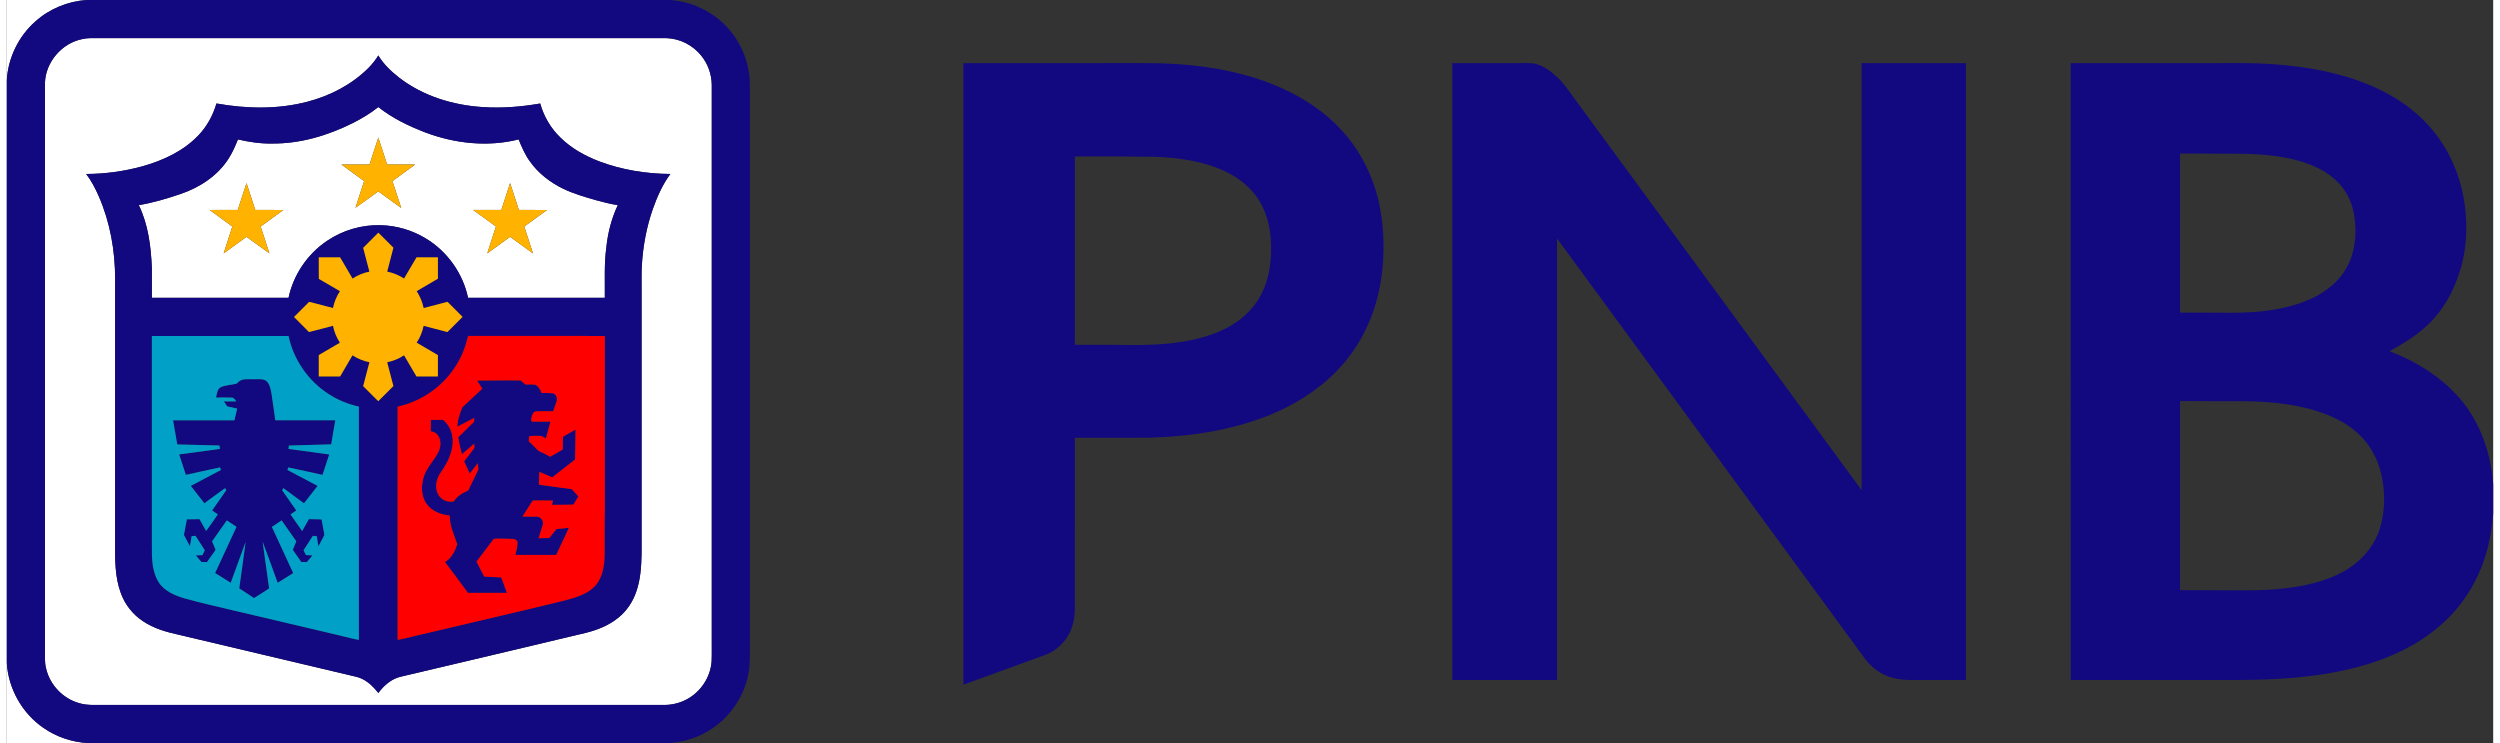<?xml version="1.0" encoding="UTF-8" ?>
<!DOCTYPE svg PUBLIC "-//W3C//DTD SVG 1.1//EN" "http://www.w3.org/Graphics/SVG/1.1/DTD/svg11.dtd">
<svg width="434pt" height="129pt" viewBox="0 0 3162 945" version="1.1" xmlns="http://www.w3.org/2000/svg">
<rect x="0" y="0" width="3162" height="945" fill="#333333" stroke="none"/>
<g id="#ffffffff">
<path fill="#ffffff" opacity="1.00" d=" M 0.00 0.00 L 101.71 0.00 C 77.69 1.57 54.24 11.18 36.33 27.30 C 14.97 46.07 1.70 73.51 0.00 101.87 L 0.00 0.00 Z" />
<path fill="#ffffff" opacity="1.00" d=" M 96.49 49.60 C 99.60 48.97 102.77 48.53 105.95 48.50 C 350.30 48.50 594.64 48.50 838.99 48.50 C 856.03 49.03 872.56 57.52 883.18 70.82 C 891.67 81.23 896.37 94.58 896.50 107.99 C 896.50 342.99 896.50 577.98 896.50 812.98 C 896.39 822.26 896.72 831.55 896.33 840.82 C 895.03 861.14 882.42 880.11 864.43 889.54 C 855.74 894.15 845.90 896.53 836.07 896.51 C 598.04 896.48 360.02 896.51 121.99 896.50 C 111.96 896.41 101.68 897.21 91.96 894.16 C 71.32 888.46 54.61 870.86 49.94 849.97 C 47.97 842.46 48.58 834.66 48.50 826.99 C 48.50 586.65 48.50 346.32 48.50 105.99 C 49.00 79.10 70.13 54.55 96.49 49.60 M 472.47 70.55 C 468.86 76.40 464.56 81.79 459.71 86.66 C 438.56 107.68 411.21 121.78 382.51 129.31 C 344.74 139.26 304.85 138.43 266.62 131.59 C 262.25 146.56 254.66 160.65 243.84 171.95 C 224.65 192.24 198.42 204.25 171.88 211.66 C 148.80 217.91 124.89 221.21 100.98 221.26 C 107.41 229.83 112.48 239.32 116.76 249.12 C 131.33 282.37 137.84 318.83 137.75 355.04 C 137.74 467.03 137.75 579.02 137.75 691.00 C 137.58 712.13 137.53 733.89 144.92 754.00 C 150.13 768.57 160.09 781.39 173.04 789.88 C 186.88 799.33 203.26 803.84 219.44 807.40 C 291.98 824.70 364.56 841.87 437.15 858.96 C 442.05 860.16 447.12 860.97 451.68 863.25 C 460.08 867.28 466.87 873.99 472.50 881.31 C 479.53 871.69 489.24 863.23 501.11 860.53 C 579.44 842.07 657.76 823.55 736.04 804.87 C 750.94 801.19 765.63 795.40 777.61 785.61 C 788.24 777.07 796.16 765.34 800.49 752.44 C 805.96 736.91 806.94 720.28 807.26 703.96 C 807.25 591.30 807.25 478.65 807.25 366.00 C 807.34 356.36 806.98 346.71 807.64 337.09 C 809.04 312.96 813.52 288.96 821.44 266.11 C 827.04 250.34 833.85 234.79 843.84 221.26 C 813.25 221.05 782.52 216.11 753.81 205.39 C 735.58 198.41 717.99 188.80 704.06 174.95 C 691.74 163.19 682.92 148.00 678.34 131.63 C 654.22 135.82 629.61 137.85 605.14 136.17 C 567.33 133.77 529.33 122.20 499.09 98.85 C 488.87 90.85 479.19 81.76 472.47 70.55 Z" />
<path fill="#ffffff" opacity="1.00" d=" M 472.44 136.13 C 490.33 150.34 511.16 160.36 532.41 168.50 C 569.96 182.64 611.73 187.16 650.90 177.30 C 654.84 186.90 658.96 196.56 665.06 205.02 C 675.78 220.30 691.01 231.99 707.70 240.10 C 720.91 246.40 735.04 250.49 749.07 254.53 C 758.30 256.99 767.56 259.48 777.02 260.87 C 768.98 277.82 764.32 296.22 762.42 314.85 C 759.52 336.03 760.75 357.43 760.50 378.74 C 702.53 378.75 644.55 378.74 586.58 378.75 C 580.04 347.57 560.07 319.57 532.76 303.18 C 515.69 292.78 495.89 286.97 475.91 286.40 C 451.70 285.62 427.31 292.68 407.27 306.30 C 382.43 322.96 364.44 349.46 358.29 378.75 C 300.36 378.74 242.43 378.75 184.50 378.75 C 184.48 366.16 184.54 353.58 184.47 341.00 C 183.35 313.68 179.96 285.77 167.87 260.89 C 185.89 257.85 203.48 252.65 220.75 246.77 C 244.99 238.62 267.83 223.80 281.84 202.01 C 286.88 194.32 290.49 185.81 293.94 177.32 C 308.05 180.54 322.45 182.81 336.96 182.51 C 372.75 182.95 407.94 172.47 439.77 156.62 C 451.26 150.81 462.40 144.22 472.44 136.13 M 461.29 209.24 C 449.39 209.26 437.49 209.23 425.59 209.26 C 435.19 216.27 444.81 223.26 454.43 230.23 C 450.84 241.62 447.02 252.93 443.39 264.30 C 453.15 257.45 462.72 250.33 472.40 243.36 C 482.19 250.34 491.89 257.44 501.62 264.50 C 497.80 253.12 494.20 241.67 490.39 230.29 C 500.03 223.27 509.69 216.28 519.32 209.23 C 507.42 209.27 495.53 209.23 483.64 209.26 C 479.83 197.88 476.20 186.45 472.49 175.05 C 468.61 186.40 465.06 197.86 461.29 209.24 M 304.83 232.87 C 301.07 244.23 297.38 255.60 293.73 267.00 C 281.83 267.02 269.92 266.96 258.01 267.02 C 267.54 274.15 277.27 281.01 286.83 288.10 C 283.21 299.49 279.30 310.78 275.81 322.21 C 285.47 315.16 295.14 308.13 304.86 301.17 C 314.55 308.17 324.16 315.28 333.93 322.16 C 330.21 310.80 326.45 299.44 322.82 288.05 C 332.48 281.07 342.10 274.04 351.74 267.03 C 339.82 266.96 327.90 267.02 315.98 266.99 C 312.17 255.65 308.61 244.22 304.83 232.87 M 628.95 267.00 C 616.99 267.00 605.04 267.00 593.08 267.00 C 602.74 274.04 612.43 281.03 622.09 288.06 C 618.43 299.46 614.56 310.79 611.03 322.22 C 620.68 315.18 630.37 308.17 640.06 301.17 C 649.77 308.16 659.44 315.23 669.15 322.22 C 665.50 310.83 661.72 299.47 658.05 288.08 C 667.69 281.06 677.35 274.05 687.00 267.03 C 675.07 266.96 663.14 267.02 651.21 267.00 C 647.43 255.63 643.87 244.20 640.04 232.86 C 636.34 244.24 632.62 255.61 628.95 267.00 Z" />
<path fill="#ffffff" opacity="1.00" d=" M 0.00 843.03 C 1.91 875.70 19.44 906.98 46.42 925.52 C 63.18 937.36 83.40 943.99 103.86 945.00 L 0.00 945.00 L 0.00 843.03 Z" />
</g>
<g id="#120980ff">
<path fill="#120980" opacity="1.00" d=" M 101.71 0.00 L 843.05 0.00 C 875.98 1.93 907.49 19.74 925.99 47.06 C 938.10 64.57 944.77 85.74 945.00 107.03 C 944.99 344.34 945.00 581.66 945.00 818.97 C 944.88 831.28 945.65 843.71 943.27 855.88 C 937.55 888.35 916.05 917.50 886.76 932.62 C 872.69 940.12 856.92 944.14 841.04 945.00 L 103.86 945.00 C 83.40 943.99 63.18 937.36 46.42 925.52 C 19.44 906.98 1.91 875.70 0.00 843.03 L 0.00 101.87 C 1.70 73.51 14.97 46.07 36.33 27.30 C 54.24 11.18 77.69 1.57 101.71 0.00 M 96.49 49.60 C 70.13 54.55 49.00 79.10 48.50 105.99 C 48.50 346.32 48.50 586.65 48.50 826.99 C 48.58 834.66 47.97 842.46 49.94 849.97 C 54.61 870.86 71.32 888.46 91.96 894.16 C 101.68 897.21 111.96 896.41 121.99 896.50 C 360.02 896.51 598.04 896.48 836.07 896.51 C 845.90 896.53 855.74 894.15 864.43 889.54 C 882.42 880.11 895.03 861.14 896.33 840.82 C 896.72 831.55 896.39 822.26 896.50 812.98 C 896.50 577.98 896.50 342.99 896.50 107.99 C 896.37 94.58 891.67 81.23 883.18 70.82 C 872.56 57.52 856.03 49.03 838.99 48.50 C 594.64 48.50 350.30 48.50 105.95 48.50 C 102.77 48.53 99.60 48.97 96.49 49.60 Z" />
<path fill="#120980" opacity="1.00" d=" M 472.47 70.55 C 479.19 81.76 488.87 90.85 499.09 98.85 C 529.33 122.20 567.33 133.77 605.14 136.17 C 629.61 137.85 654.22 135.82 678.34 131.63 C 682.92 148.00 691.74 163.19 704.06 174.95 C 717.99 188.80 735.58 198.41 753.81 205.39 C 782.52 216.11 813.25 221.05 843.84 221.26 C 833.85 234.79 827.04 250.34 821.44 266.11 C 813.52 288.96 809.04 312.96 807.64 337.09 C 806.98 346.71 807.34 356.36 807.25 366.00 C 807.25 478.65 807.25 591.30 807.26 703.96 C 806.94 720.28 805.96 736.91 800.49 752.44 C 796.16 765.34 788.24 777.07 777.61 785.61 C 765.63 795.40 750.94 801.19 736.04 804.87 C 657.76 823.55 579.44 842.07 501.11 860.53 C 489.24 863.23 479.53 871.69 472.50 881.31 C 466.87 873.99 460.08 867.28 451.68 863.25 C 447.12 860.97 442.05 860.16 437.15 858.96 C 364.56 841.87 291.98 824.70 219.44 807.40 C 203.26 803.84 186.88 799.33 173.04 789.88 C 160.09 781.39 150.13 768.57 144.92 754.00 C 137.53 733.89 137.58 712.13 137.75 691.00 C 137.75 579.02 137.74 467.03 137.75 355.04 C 137.84 318.83 131.33 282.37 116.76 249.12 C 112.48 239.32 107.41 229.83 100.98 221.26 C 124.89 221.21 148.80 217.91 171.88 211.66 C 198.42 204.25 224.65 192.24 243.84 171.95 C 254.66 160.65 262.25 146.56 266.62 131.59 C 304.85 138.43 344.74 139.26 382.51 129.31 C 411.21 121.78 438.56 107.68 459.71 86.66 C 464.56 81.79 468.86 76.40 472.47 70.55 M 472.44 136.13 C 462.40 144.22 451.26 150.81 439.77 156.62 C 407.94 172.47 372.75 182.95 336.96 182.51 C 322.45 182.81 308.05 180.54 293.94 177.32 C 290.49 185.81 286.88 194.32 281.84 202.01 C 267.83 223.80 244.99 238.62 220.75 246.77 C 203.48 252.65 185.89 257.85 167.87 260.89 C 179.96 285.77 183.35 313.68 184.47 341.00 C 184.54 353.58 184.48 366.16 184.50 378.75 C 242.43 378.75 300.36 378.74 358.29 378.75 C 364.44 349.46 382.43 322.96 407.27 306.30 C 427.31 292.68 451.70 285.62 475.91 286.40 C 495.89 286.97 515.69 292.78 532.76 303.18 C 560.07 319.57 580.04 347.57 586.58 378.75 C 644.55 378.74 702.53 378.75 760.50 378.74 C 760.75 357.43 759.52 336.03 762.42 314.85 C 764.32 296.22 768.98 277.82 777.02 260.87 C 767.56 259.48 758.30 256.99 749.07 254.53 C 735.04 250.49 720.91 246.40 707.70 240.10 C 691.01 231.99 675.78 220.30 665.06 205.02 C 658.96 196.56 654.84 186.90 650.90 177.30 C 611.73 187.16 569.96 182.64 532.41 168.50 C 511.16 160.36 490.33 150.34 472.44 136.13 M 472.49 295.88 C 466.07 302.32 459.62 308.73 453.21 315.19 C 455.89 325.26 458.54 335.35 461.13 345.45 C 453.50 346.97 446.17 349.96 439.68 354.26 C 434.40 345.24 429.15 336.21 423.82 327.23 C 414.80 327.28 405.78 327.23 396.76 327.25 C 396.80 336.38 396.64 345.51 396.84 354.64 C 405.84 359.77 414.74 365.07 423.68 370.31 C 419.35 376.79 416.40 384.13 414.83 391.75 C 405.78 389.34 396.70 387.03 387.66 384.61 C 386.39 384.48 384.73 383.31 383.75 384.65 C 377.56 390.76 371.45 396.96 365.29 403.10 C 371.56 409.54 378.05 415.76 384.28 422.24 C 394.50 419.73 404.66 416.99 414.84 414.31 C 416.32 421.97 419.35 429.29 423.65 435.80 C 414.68 441.06 405.70 446.30 396.74 451.57 C 396.77 460.63 396.74 469.69 396.75 478.75 C 405.81 478.74 414.86 478.74 423.91 478.75 C 429.12 469.78 434.44 460.88 439.59 451.88 C 446.21 456.03 453.47 459.18 461.16 460.67 C 458.46 470.79 455.87 480.93 453.19 491.05 C 459.57 497.43 465.95 503.81 472.33 510.20 C 478.85 503.88 485.18 497.37 491.63 490.99 C 489.03 480.88 486.40 470.78 483.73 460.69 C 491.35 459.08 498.67 456.13 505.19 451.85 C 510.49 460.79 515.68 469.81 520.99 478.75 C 530.07 478.74 539.15 478.74 548.24 478.75 C 548.27 469.71 548.24 460.67 548.25 451.64 C 539.23 446.34 530.18 441.09 521.18 435.75 C 525.59 429.32 528.46 421.95 530.06 414.34 C 540.14 417.01 550.25 419.57 560.32 422.28 C 566.76 415.87 573.18 409.43 579.61 403.00 C 573.24 396.60 566.83 390.25 560.48 383.84 C 550.33 386.38 540.22 389.13 530.09 391.74 C 528.53 384.08 525.42 376.83 521.23 370.24 C 530.27 365.00 539.30 359.75 548.27 354.40 C 548.22 345.35 548.27 336.31 548.24 327.26 C 539.18 327.24 530.13 327.27 521.07 327.24 C 515.71 336.20 510.53 345.26 505.19 354.23 C 498.66 349.99 491.37 346.97 483.74 345.42 C 486.36 335.28 489.11 325.17 491.64 315.01 C 485.24 308.65 478.88 302.25 472.49 295.88 M 184.51 427.27 C 184.48 516.16 184.51 605.05 184.50 693.95 C 184.44 709.53 184.46 726.29 192.86 740.02 C 200.24 751.87 213.86 757.44 226.69 761.19 C 246.62 766.76 266.85 771.14 286.94 776.05 C 334.69 787.39 382.53 798.37 430.26 809.81 C 436.06 811.21 441.80 812.92 447.73 813.73 C 447.76 714.85 447.75 615.97 447.74 517.09 C 434.03 514.07 420.84 508.64 409.08 500.97 C 383.30 484.40 364.57 457.30 358.30 427.29 C 300.37 427.21 242.44 427.26 184.51 427.27 M 586.62 427.24 C 583.82 439.94 579.08 452.23 572.29 463.32 C 555.98 490.59 528.05 510.48 497.00 517.13 C 497.01 616.00 496.99 714.86 497.01 813.73 C 507.41 812.02 517.52 808.90 527.82 806.68 C 588.32 792.24 648.98 778.52 709.37 763.64 C 723.18 759.90 738.10 755.95 748.17 745.09 C 758.10 733.98 760.10 718.31 760.26 703.98 C 760.34 685.65 760.00 667.32 760.51 649.00 C 760.49 575.08 760.52 501.17 760.50 427.26 C 702.54 427.23 644.58 427.26 586.62 427.24 Z" />
<path fill="#120980" opacity="1.00" d=" M 1216.50 80.26 C 1275.33 80.24 1334.16 80.26 1392.98 80.25 C 1418.31 80.39 1443.65 79.94 1468.97 80.55 C 1516.41 82.07 1564.16 89.25 1608.52 106.66 C 1642.21 119.95 1673.96 139.52 1698.35 166.56 C 1721.43 191.93 1737.25 223.56 1744.79 256.95 C 1751.08 284.52 1752.04 313.11 1749.50 341.21 C 1745.82 380.68 1732.40 419.62 1708.53 451.47 C 1687.95 479.50 1659.83 501.34 1629.06 517.18 C 1591.15 536.59 1549.31 547.26 1507.22 552.59 C 1483.62 555.49 1459.83 556.96 1436.05 556.75 C 1410.11 556.75 1384.18 556.75 1358.25 556.75 C 1358.23 629.51 1358.27 702.27 1358.23 775.03 C 1358.24 789.97 1353.66 805.24 1343.75 816.64 C 1337.72 823.54 1330.22 829.39 1321.54 832.52 C 1286.52 845.22 1251.54 858.04 1216.51 870.72 C 1216.48 607.24 1216.51 343.75 1216.50 80.26 M 1358.24 199.01 C 1358.25 278.84 1358.23 358.67 1358.26 438.50 C 1380.51 438.60 1402.77 438.24 1425.02 438.76 C 1448.68 438.92 1472.46 438.41 1495.85 434.45 C 1514.97 431.31 1533.91 426.02 1551.20 417.14 C 1568.14 408.38 1583.05 395.28 1592.80 378.80 C 1602.13 363.18 1606.37 345.02 1607.51 327.00 C 1608.75 305.00 1606.61 282.12 1596.61 262.18 C 1588.25 245.21 1574.08 231.57 1557.74 222.30 C 1542.71 213.75 1526.07 208.41 1509.20 204.91 C 1486.15 200.19 1462.53 198.90 1439.05 199.25 C 1412.12 198.77 1385.18 199.09 1358.24 199.01 Z" />
<path fill="#120980" opacity="1.00" d=" M 1838.25 80.25 C 1866.49 80.25 1894.73 80.25 1922.98 80.25 C 1930.49 80.52 1938.20 79.40 1945.53 81.58 C 1956.17 84.57 1964.91 91.78 1972.82 99.21 C 1977.69 103.76 1981.85 108.99 1985.66 114.44 C 2110.05 284.03 2234.32 453.70 2358.76 623.25 C 2358.74 442.25 2358.75 261.25 2358.76 80.25 C 2403.00 80.25 2447.25 80.25 2491.50 80.25 C 2491.50 341.75 2491.50 603.24 2491.50 864.74 C 2474.33 864.76 2457.17 864.74 2440.01 864.75 C 2426.01 864.48 2411.70 865.94 2398.08 861.95 C 2384.52 858.45 2372.53 850.01 2364.01 839.00 C 2233.18 660.42 2102.31 481.88 1971.50 303.30 C 1971.50 490.45 1971.50 677.59 1971.50 864.73 C 1927.09 864.77 1882.67 864.74 1838.25 864.75 C 1838.25 603.25 1838.25 341.75 1838.25 80.25 Z" />
<path fill="#120980" opacity="1.00" d=" M 2624.76 80.25 C 2688.85 80.24 2752.94 80.25 2817.04 80.25 C 2839.04 80.22 2861.07 79.98 2883.04 81.70 C 2926.84 84.87 2970.87 92.86 3011.16 110.90 C 3042.01 124.69 3070.26 145.28 3090.49 172.57 C 3110.62 199.35 3122.66 231.81 3126.38 265.02 C 3129.23 290.07 3127.99 315.77 3121.08 340.09 C 3113.10 368.70 3098.20 395.91 3075.89 415.82 C 3062.19 428.19 3046.35 437.90 3030.11 446.54 C 3066.19 460.45 3100.27 481.92 3124.36 512.61 C 3147.32 541.97 3159.24 578.80 3162.00 615.71 L 3162.00 653.03 C 3160.61 670.54 3157.84 688.00 3152.73 704.84 C 3143.20 737.01 3125.37 766.80 3100.89 789.82 C 3074.51 814.73 3041.70 832.09 3007.30 843.10 C 2965.26 856.64 2921.05 862.00 2877.07 863.95 C 2850.08 865.13 2823.06 864.65 2796.05 864.75 C 2738.95 864.75 2681.85 864.76 2624.75 864.74 C 2624.75 603.25 2624.75 341.75 2624.76 80.25 M 2763.76 195.25 C 2763.74 262.66 2763.75 330.08 2763.75 397.50 C 2784.17 397.43 2804.58 397.53 2825.00 397.75 C 2852.60 397.93 2880.49 396.03 2907.14 388.42 C 2924.24 383.49 2940.97 376.22 2954.79 364.84 C 2967.89 354.34 2977.92 339.95 2982.66 323.80 C 2987.70 306.43 2987.97 287.82 2984.51 270.13 C 2981.29 253.37 2972.34 237.76 2959.22 226.80 C 2946.05 215.43 2929.62 208.63 2913.01 204.03 C 2889.24 197.62 2864.51 195.75 2839.97 195.49 C 2814.56 195.65 2789.16 195.05 2763.76 195.25 M 2763.75 510.00 C 2763.75 590.17 2763.75 670.33 2763.75 750.50 C 2790.50 750.30 2817.24 750.85 2844.00 750.75 C 2868.03 750.91 2892.15 749.65 2915.84 745.43 C 2936.43 741.67 2956.94 735.70 2975.00 724.88 C 2990.20 715.56 3003.52 702.65 3011.77 686.71 C 3020.07 670.85 3023.17 652.76 3023.27 635.00 C 3023.20 614.55 3019.23 593.76 3009.29 575.73 C 3000.65 560.05 2987.59 546.92 2972.16 537.90 C 2954.63 527.46 2934.98 521.09 2915.10 516.92 C 2892.39 512.20 2869.16 510.48 2846.01 510.24 C 2818.58 510.24 2791.16 510.35 2763.75 510.00 Z" />
<path fill="#120980" opacity="1.00" d=" M 292.47 487.82 C 294.88 484.90 298.26 482.71 302.10 482.40 C 307.72 482.01 313.37 482.37 319.00 482.22 C 323.04 482.17 327.69 482.11 330.76 485.19 C 334.66 489.32 335.64 495.19 336.60 500.57 C 338.37 511.85 339.90 523.17 341.42 534.49 C 366.86 534.51 392.30 534.51 417.75 534.49 C 416.07 544.68 414.14 554.83 412.55 565.04 C 394.64 565.71 376.71 565.99 358.79 566.58 C 358.59 568.02 358.40 569.46 358.21 570.91 C 375.50 573.21 392.78 575.55 410.05 577.96 C 407.11 586.58 404.47 595.29 401.46 603.89 C 386.98 600.72 372.52 597.46 358.00 594.45 C 357.61 595.50 357.22 596.56 356.84 597.63 C 369.63 604.39 382.42 611.14 395.21 617.91 C 389.47 625.31 383.69 632.67 377.93 640.05 C 369.18 633.62 360.46 627.16 351.71 620.74 C 351.33 621.80 349.61 622.99 350.63 624.14 C 356.43 632.53 362.31 640.86 368.17 649.21 C 365.71 650.85 363.25 652.50 360.80 654.17 C 365.74 661.24 370.66 668.33 375.62 675.39 C 378.51 670.35 381.28 665.24 384.18 660.21 C 389.55 660.17 394.91 660.57 400.28 660.54 C 401.35 666.33 402.40 672.12 403.50 677.91 C 403.65 679.04 404.00 680.29 403.36 681.36 C 401.11 685.87 398.69 690.29 396.29 694.72 C 395.53 690.43 394.89 686.12 394.16 681.83 C 392.50 681.68 390.85 681.55 389.20 681.42 C 385.31 687.57 381.27 693.63 377.42 699.82 C 378.42 701.84 379.42 703.86 380.41 705.90 C 383.16 706.07 385.92 706.22 388.69 706.32 C 386.34 709.14 383.97 711.95 381.61 714.76 C 379.25 714.75 376.89 714.74 374.53 714.72 C 370.91 709.53 367.24 704.38 363.67 699.17 C 365.18 695.59 366.77 692.03 368.13 688.39 C 361.84 679.58 355.73 670.65 349.51 661.79 C 345.34 664.52 341.20 667.28 337.08 670.07 C 346.13 689.65 355.29 709.17 364.22 728.80 C 357.65 732.94 351.03 737.00 344.46 741.13 C 338.03 723.74 331.94 706.22 325.32 688.91 C 328.13 708.69 330.84 728.48 333.60 748.26 C 327.20 752.40 320.91 756.72 314.34 760.59 C 308.23 756.27 301.79 752.46 295.60 748.27 C 298.27 728.57 301.23 708.92 303.70 689.20 C 297.28 706.47 291.08 723.81 284.77 741.12 C 278.13 737.01 271.50 732.90 264.91 728.74 C 274.04 709.18 283.07 689.59 292.12 670.00 C 288.03 667.25 283.91 664.54 279.83 661.77 C 273.41 670.54 267.40 679.61 261.08 688.46 C 262.50 692.07 264.04 695.64 265.55 699.22 C 261.95 704.43 258.25 709.56 254.63 714.76 C 252.25 714.76 249.88 714.74 247.50 714.71 C 245.19 711.89 242.84 709.13 240.51 706.33 C 243.27 706.21 246.03 706.07 248.80 705.94 C 249.81 703.88 250.81 701.82 251.81 699.77 C 247.85 693.67 243.95 687.55 240.01 681.45 C 238.35 681.55 236.69 681.67 235.04 681.79 C 234.31 686.04 233.78 690.32 232.80 694.52 C 230.20 689.84 227.76 685.07 225.28 680.32 C 226.55 673.71 227.63 667.06 229.02 660.48 C 234.37 660.61 239.71 660.16 245.05 660.22 C 247.89 665.22 250.65 670.25 253.48 675.25 C 258.72 668.43 263.42 661.21 268.36 654.17 C 265.94 652.50 263.51 650.84 261.08 649.19 C 267.04 640.48 273.31 631.98 279.17 623.20 C 278.75 622.62 277.92 621.45 277.50 620.86 C 268.62 627.06 260.07 633.72 251.26 640.01 C 245.50 632.64 239.72 625.29 233.98 617.91 C 246.77 611.18 259.52 604.37 272.34 597.68 C 271.93 596.57 271.53 595.47 271.13 594.38 C 256.64 597.53 242.17 600.76 227.67 603.86 C 224.88 595.20 221.96 586.58 219.20 577.91 C 236.47 575.62 253.73 573.18 271.00 570.90 C 270.79 569.44 270.58 567.99 270.37 566.54 C 252.50 566.13 234.63 565.51 216.76 565.18 C 214.96 554.96 213.22 544.74 211.45 534.51 C 237.48 534.49 263.50 534.50 289.52 534.51 C 290.69 529.53 291.78 524.54 292.94 519.57 C 288.73 518.75 284.54 517.82 280.36 516.83 C 278.93 514.69 277.47 512.58 276.00 510.48 C 281.28 510.50 286.56 510.52 291.83 510.47 C 290.30 508.44 288.92 505.53 285.95 505.62 C 279.33 505.32 272.70 505.57 266.07 505.54 C 267.32 500.83 267.33 494.65 272.44 492.27 C 278.77 489.58 285.87 489.62 292.47 487.82 Z" />
<path fill="#120980" opacity="1.00" d=" M 598.05 484.01 C 616.43 483.93 634.81 483.50 653.19 483.85 C 655.51 485.23 657.35 487.26 659.40 489.00 C 663.56 489.12 667.75 488.69 671.89 489.23 C 676.23 491.12 678.47 495.68 680.29 499.78 C 685.10 499.74 689.93 499.66 694.72 500.18 C 698.35 501.45 700.57 505.85 699.40 509.53 C 698.07 514.08 696.37 518.52 694.80 523.00 C 687.50 523.16 680.18 522.67 672.90 523.24 C 669.34 523.59 668.21 527.48 667.45 530.39 C 667.02 532.23 665.96 534.84 668.02 536.11 C 675.79 536.47 683.58 536.12 691.36 536.26 C 689.55 543.39 687.50 550.45 685.62 557.56 C 683.21 556.25 680.89 554.32 678.03 554.27 C 673.47 554.09 668.92 554.35 664.37 554.56 C 664.17 556.75 663.95 558.93 663.73 561.13 C 666.77 564.14 670.01 566.96 672.93 570.10 C 674.39 571.58 675.69 573.36 677.70 574.16 C 682.27 576.15 686.73 578.39 691.07 580.86 C 696.36 577.77 701.68 574.73 706.98 571.66 C 706.88 566.25 707.30 560.86 707.27 555.46 C 712.62 552.44 717.89 549.28 723.26 546.31 C 723.26 559.00 722.97 571.68 722.69 584.37 C 713.00 591.97 703.36 599.62 693.58 607.11 C 688.17 604.69 682.73 602.35 677.29 600.03 C 676.93 605.48 677.04 610.95 676.70 616.41 C 690.66 618.32 704.65 620.10 718.60 622.11 C 721.36 625.19 724.19 628.22 726.90 631.35 C 724.79 634.83 722.63 638.28 720.51 641.75 C 711.40 641.70 702.31 642.18 693.20 642.00 C 693.69 640.20 694.16 638.40 694.65 636.61 C 686.04 636.36 677.43 636.56 668.82 636.50 C 664.51 643.37 660.09 650.17 655.72 657.00 C 661.86 657.06 668.00 656.90 674.14 657.04 C 679.13 657.11 683.12 662.76 681.62 667.49 C 679.89 673.19 678.04 678.84 676.26 684.52 C 680.78 684.53 685.29 684.22 689.81 684.19 C 692.90 680.39 695.98 676.57 699.13 672.81 C 704.37 672.29 709.60 671.70 714.84 671.15 C 709.59 682.75 704.01 694.20 698.67 705.75 C 681.33 705.75 664.00 705.76 646.66 705.74 C 648.07 700.60 649.51 695.35 649.49 689.99 C 649.38 686.81 645.96 685.33 643.20 685.31 C 635.26 685.30 627.32 684.62 619.39 685.22 C 612.10 694.93 604.60 704.48 597.32 714.18 C 600.57 720.56 603.85 726.92 607.15 733.27 C 614.35 733.70 621.55 733.89 628.75 734.31 C 631.18 740.87 633.61 747.43 636.09 753.97 C 619.53 754.00 602.97 754.05 586.41 753.95 C 576.80 740.77 566.99 727.73 557.20 714.68 C 565.57 710.11 569.91 700.72 572.89 692.10 C 568.78 680.27 563.17 668.42 563.20 655.65 C 552.21 654.50 540.63 650.30 534.00 640.99 C 526.55 630.86 526.79 617.08 530.53 605.58 C 534.36 593.83 543.87 585.25 549.15 574.29 C 552.18 567.83 552.48 559.63 548.32 553.61 C 546.25 550.56 542.73 549.07 539.22 548.48 C 539.27 543.65 539.24 538.83 539.25 534.01 C 544.43 533.97 549.61 534.04 554.80 533.96 C 563.11 540.66 567.52 551.49 567.11 562.07 C 566.74 576.08 560.08 589.00 552.23 600.27 C 547.46 606.88 544.75 615.45 546.69 623.55 C 547.89 629.27 551.88 634.42 557.36 636.62 C 560.71 638.15 564.47 638.05 568.08 638.01 C 572.49 631.36 579.28 626.65 586.70 623.91 C 590.93 614.86 595.45 605.96 599.74 596.95 C 599.47 594.32 599.22 591.69 598.96 589.07 C 595.51 593.45 592.13 597.88 588.68 602.26 C 586.27 597.10 583.99 591.88 581.61 586.71 C 585.94 581.01 590.25 575.30 594.67 569.66 C 594.56 567.82 594.46 565.98 594.37 564.15 C 589.15 568.66 583.92 573.15 578.75 577.71 C 577.19 570.47 574.95 563.36 574.13 555.97 C 580.94 549.78 587.10 542.91 593.94 536.74 C 594.18 534.94 594.42 533.15 594.68 531.37 C 587.38 535.01 580.19 538.87 572.90 542.54 C 573.13 535.10 575.51 527.98 578.01 521.06 C 578.56 519.40 579.35 517.80 580.71 516.66 C 588.75 509.22 596.63 501.61 604.71 494.22 C 602.55 490.77 600.26 487.42 598.05 484.01 Z" />
</g>
<g id="#ffb200ff">
<path fill="#ffb200" opacity="1.00" d=" M 461.29 209.24 C 465.06 197.86 468.61 186.40 472.49 175.05 C 476.20 186.45 479.83 197.88 483.64 209.26 C 495.53 209.23 507.42 209.27 519.32 209.23 C 509.69 216.28 500.03 223.27 490.39 230.29 C 494.20 241.67 497.80 253.12 501.62 264.50 C 491.89 257.44 482.19 250.34 472.40 243.36 C 462.72 250.33 453.15 257.45 443.39 264.30 C 447.02 252.93 450.84 241.62 454.43 230.23 C 444.81 223.26 435.19 216.27 425.59 209.26 C 437.49 209.23 449.39 209.26 461.29 209.24 Z" />
<path fill="#ffb200" opacity="1.00" d=" M 304.83 232.87 C 308.61 244.22 312.17 255.65 315.98 266.99 C 327.90 267.02 339.82 266.96 351.74 267.03 C 342.10 274.04 332.48 281.07 322.82 288.05 C 326.45 299.44 330.21 310.80 333.93 322.16 C 324.16 315.28 314.55 308.17 304.86 301.17 C 295.14 308.13 285.47 315.16 275.81 322.21 C 279.30 310.78 283.21 299.49 286.83 288.10 C 277.27 281.01 267.54 274.15 258.01 267.02 C 269.92 266.96 281.83 267.02 293.73 267.00 C 297.38 255.60 301.07 244.23 304.83 232.87 Z" />
<path fill="#ffb200" opacity="1.00" d=" M 628.95 267.00 C 632.62 255.61 636.34 244.24 640.04 232.86 C 643.87 244.20 647.43 255.63 651.21 267.00 C 663.14 267.02 675.07 266.96 687.00 267.03 C 677.35 274.05 667.69 281.06 658.05 288.08 C 661.72 299.47 665.50 310.83 669.15 322.22 C 659.44 315.23 649.77 308.16 640.06 301.17 C 630.37 308.17 620.68 315.18 611.03 322.22 C 614.56 310.79 618.43 299.46 622.09 288.06 C 612.43 281.03 602.74 274.04 593.08 267.00 C 605.04 267.00 616.99 267.00 628.95 267.00 Z" />
<path fill="#ffb200" opacity="1.00" d=" M 472.49 295.88 C 478.88 302.25 485.24 308.65 491.64 315.01 C 489.11 325.17 486.36 335.28 483.74 345.42 C 491.37 346.97 498.66 349.99 505.19 354.23 C 510.53 345.26 515.71 336.20 521.07 327.24 C 530.13 327.27 539.18 327.24 548.24 327.26 C 548.27 336.31 548.22 345.35 548.27 354.40 C 539.30 359.75 530.27 365.00 521.23 370.24 C 525.42 376.83 528.53 384.08 530.09 391.74 C 540.22 389.13 550.33 386.38 560.48 383.84 C 566.83 390.25 573.24 396.60 579.61 403.00 C 573.18 409.43 566.76 415.87 560.32 422.28 C 550.25 419.57 540.14 417.01 530.06 414.34 C 528.46 421.95 525.59 429.32 521.18 435.75 C 530.18 441.09 539.23 446.34 548.25 451.64 C 548.24 460.67 548.27 469.71 548.24 478.75 C 539.15 478.74 530.07 478.74 520.99 478.75 C 515.68 469.81 510.49 460.79 505.19 451.85 C 498.67 456.13 491.35 459.08 483.73 460.69 C 486.40 470.78 489.03 480.88 491.63 490.99 C 485.18 497.37 478.85 503.88 472.33 510.20 C 465.95 503.81 459.57 497.43 453.19 491.05 C 455.87 480.93 458.46 470.79 461.16 460.67 C 453.47 459.18 446.21 456.03 439.59 451.88 C 434.44 460.88 429.12 469.78 423.91 478.75 C 414.86 478.74 405.81 478.74 396.75 478.75 C 396.74 469.69 396.77 460.63 396.74 451.57 C 405.70 446.30 414.68 441.06 423.65 435.80 C 419.35 429.29 416.32 421.97 414.84 414.31 C 404.66 416.99 394.50 419.73 384.28 422.24 C 378.05 415.76 371.56 409.54 365.29 403.10 C 371.45 396.96 377.56 390.76 383.75 384.65 C 384.73 383.31 386.39 384.48 387.66 384.61 C 396.70 387.03 405.78 389.34 414.83 391.75 C 416.40 384.13 419.35 376.79 423.68 370.31 C 414.74 365.07 405.84 359.77 396.84 354.64 C 396.64 345.51 396.80 336.38 396.76 327.25 C 405.78 327.23 414.80 327.28 423.82 327.23 C 429.15 336.21 434.40 345.24 439.68 354.26 C 446.17 349.96 453.50 346.97 461.13 345.45 C 458.54 335.35 455.89 325.26 453.21 315.19 C 459.62 308.73 466.07 302.32 472.49 295.88 Z" />
</g>
<g id="#01a0c7ff">
<path fill="#01a0c7" opacity="1.00" d=" M 184.51 427.27 C 242.44 427.26 300.37 427.21 358.30 427.29 C 364.57 457.30 383.30 484.40 409.08 500.97 C 420.84 508.64 434.03 514.07 447.74 517.09 C 447.75 615.97 447.76 714.85 447.73 813.73 C 441.80 812.92 436.06 811.21 430.26 809.81 C 382.53 798.37 334.69 787.39 286.94 776.05 C 266.85 771.14 246.62 766.76 226.69 761.19 C 213.86 757.44 200.24 751.87 192.86 740.02 C 184.46 726.29 184.44 709.53 184.50 693.95 C 184.51 605.05 184.48 516.16 184.51 427.27 M 292.47 487.82 C 285.87 489.62 278.77 489.58 272.44 492.27 C 267.33 494.65 267.32 500.83 266.07 505.54 C 272.70 505.57 279.33 505.32 285.95 505.62 C 288.92 505.53 290.30 508.44 291.83 510.47 C 286.56 510.52 281.28 510.50 276.00 510.48 C 277.47 512.58 278.93 514.69 280.36 516.83 C 284.54 517.82 288.73 518.75 292.94 519.57 C 291.78 524.54 290.69 529.53 289.52 534.51 C 263.50 534.50 237.48 534.49 211.45 534.51 C 213.22 544.74 214.96 554.96 216.76 565.18 C 234.63 565.51 252.50 566.13 270.37 566.54 C 270.58 567.99 270.79 569.44 271.00 570.90 C 253.73 573.18 236.47 575.62 219.20 577.91 C 221.96 586.58 224.88 595.20 227.67 603.86 C 242.17 600.76 256.64 597.53 271.13 594.38 C 271.53 595.47 271.93 596.57 272.34 597.68 C 259.52 604.37 246.77 611.18 233.98 617.91 C 239.72 625.29 245.50 632.64 251.26 640.01 C 260.07 633.72 268.62 627.06 277.50 620.86 C 277.92 621.45 278.75 622.62 279.17 623.20 C 273.31 631.98 267.04 640.48 261.08 649.19 C 263.51 650.84 265.94 652.50 268.36 654.17 C 263.42 661.21 258.72 668.43 253.48 675.25 C 250.65 670.25 247.89 665.22 245.05 660.22 C 239.71 660.16 234.37 660.61 229.02 660.48 C 227.63 667.06 226.55 673.71 225.28 680.32 C 227.76 685.07 230.20 689.84 232.80 694.52 C 233.78 690.32 234.31 686.04 235.04 681.79 C 236.69 681.67 238.35 681.55 240.01 681.45 C 243.95 687.55 247.85 693.67 251.81 699.77 C 250.81 701.82 249.81 703.88 248.80 705.94 C 246.03 706.07 243.27 706.21 240.51 706.33 C 242.84 709.13 245.19 711.89 247.50 714.71 C 249.88 714.74 252.25 714.76 254.63 714.76 C 258.25 709.56 261.95 704.43 265.55 699.22 C 264.04 695.64 262.50 692.07 261.08 688.46 C 267.40 679.61 273.41 670.54 279.83 661.77 C 283.91 664.54 288.03 667.25 292.12 670.00 C 283.07 689.59 274.04 709.18 264.91 728.74 C 271.50 732.90 278.13 737.01 284.77 741.12 C 291.08 723.81 297.28 706.47 303.70 689.20 C 301.23 708.92 298.27 728.57 295.60 748.27 C 301.79 752.46 308.23 756.27 314.34 760.59 C 320.91 756.72 327.20 752.40 333.60 748.26 C 330.84 728.48 328.13 708.69 325.32 688.91 C 331.94 706.22 338.03 723.74 344.46 741.13 C 351.03 737.00 357.65 732.94 364.22 728.80 C 355.29 709.17 346.13 689.65 337.08 670.07 C 341.20 667.28 345.34 664.52 349.51 661.79 C 355.73 670.65 361.84 679.58 368.13 688.39 C 366.77 692.03 365.18 695.59 363.67 699.17 C 367.24 704.38 370.91 709.53 374.53 714.72 C 376.89 714.74 379.25 714.75 381.61 714.76 C 383.97 711.95 386.34 709.14 388.69 706.32 C 385.92 706.22 383.16 706.07 380.41 705.90 C 379.42 703.86 378.42 701.84 377.42 699.82 C 381.27 693.63 385.31 687.57 389.20 681.42 C 390.85 681.55 392.50 681.68 394.16 681.83 C 394.89 686.12 395.53 690.43 396.29 694.72 C 398.69 690.29 401.11 685.87 403.36 681.36 C 404.00 680.29 403.65 679.04 403.50 677.91 C 402.40 672.12 401.35 666.33 400.28 660.54 C 394.91 660.57 389.55 660.17 384.18 660.21 C 381.28 665.24 378.51 670.35 375.62 675.39 C 370.66 668.33 365.74 661.24 360.80 654.17 C 363.25 652.50 365.71 650.85 368.17 649.21 C 362.31 640.86 356.43 632.53 350.63 624.14 C 349.61 622.99 351.33 621.80 351.71 620.74 C 360.46 627.16 369.18 633.62 377.93 640.05 C 383.69 632.67 389.47 625.31 395.21 617.91 C 382.42 611.14 369.63 604.39 356.84 597.63 C 357.22 596.56 357.61 595.50 358.00 594.45 C 372.52 597.46 386.98 600.72 401.46 603.89 C 404.47 595.29 407.11 586.58 410.05 577.96 C 392.78 575.55 375.50 573.21 358.21 570.91 C 358.40 569.46 358.59 568.02 358.79 566.58 C 376.71 565.99 394.64 565.71 412.55 565.04 C 414.14 554.83 416.07 544.68 417.75 534.49 C 392.30 534.51 366.86 534.51 341.42 534.49 C 339.90 523.17 338.37 511.85 336.60 500.57 C 335.64 495.19 334.66 489.32 330.76 485.19 C 327.69 482.11 323.04 482.17 319.00 482.22 C 313.37 482.37 307.72 482.01 302.10 482.40 C 298.26 482.71 294.88 484.90 292.47 487.82 Z" />
</g>
<g id="#fe0000ff">
<path fill="#fe0000" opacity="1.00" d=" M 586.62 427.24 C 644.58 427.26 702.54 427.23 760.50 427.26 C 760.52 501.17 760.49 575.08 760.51 649.00 C 760.00 667.32 760.34 685.65 760.26 703.98 C 760.10 718.31 758.10 733.98 748.17 745.09 C 738.10 755.95 723.18 759.90 709.37 763.64 C 648.98 778.52 588.32 792.24 527.82 806.68 C 517.52 808.90 507.41 812.02 497.01 813.73 C 496.99 714.86 497.01 616.00 497.00 517.13 C 528.05 510.48 555.98 490.59 572.29 463.32 C 579.08 452.23 583.82 439.94 586.62 427.24 M 598.05 484.01 C 600.26 487.42 602.55 490.77 604.71 494.22 C 596.63 501.61 588.75 509.22 580.71 516.66 C 579.35 517.80 578.56 519.40 578.01 521.06 C 575.51 527.98 573.13 535.10 572.90 542.54 C 580.19 538.87 587.38 535.01 594.68 531.37 C 594.42 533.15 594.18 534.94 593.94 536.74 C 587.10 542.91 580.94 549.78 574.13 555.97 C 574.95 563.36 577.19 570.47 578.75 577.71 C 583.92 573.15 589.15 568.66 594.37 564.15 C 594.46 565.98 594.56 567.82 594.67 569.66 C 590.25 575.30 585.94 581.01 581.61 586.71 C 583.99 591.88 586.27 597.10 588.68 602.26 C 592.13 597.88 595.51 593.45 598.96 589.07 C 599.22 591.69 599.47 594.32 599.74 596.95 C 595.45 605.96 590.93 614.86 586.70 623.91 C 579.28 626.65 572.49 631.36 568.08 638.01 C 564.47 638.05 560.71 638.15 557.36 636.62 C 551.88 634.42 547.89 629.27 546.69 623.55 C 544.75 615.45 547.46 606.88 552.23 600.27 C 560.08 589.00 566.74 576.08 567.11 562.07 C 567.52 551.49 563.11 540.66 554.80 533.96 C 549.61 534.04 544.43 533.97 539.25 534.01 C 539.24 538.83 539.27 543.65 539.22 548.48 C 542.73 549.07 546.25 550.56 548.32 553.61 C 552.48 559.63 552.18 567.83 549.15 574.29 C 543.87 585.25 534.36 593.83 530.53 605.58 C 526.79 617.08 526.55 630.86 534.00 640.99 C 540.63 650.30 552.21 654.50 563.20 655.65 C 563.17 668.42 568.78 680.27 572.89 692.10 C 569.91 700.72 565.57 710.11 557.20 714.68 C 566.99 727.73 576.80 740.77 586.41 753.95 C 602.97 754.05 619.53 754.00 636.09 753.97 C 633.61 747.43 631.18 740.87 628.75 734.31 C 621.55 733.89 614.35 733.70 607.15 733.27 C 603.85 726.92 600.57 720.56 597.32 714.18 C 604.60 704.48 612.10 694.93 619.39 685.22 C 627.32 684.62 635.26 685.30 643.20 685.31 C 645.96 685.33 649.38 686.81 649.49 689.99 C 649.51 695.35 648.07 700.60 646.66 705.74 C 664.00 705.76 681.33 705.75 698.67 705.75 C 704.01 694.20 709.59 682.75 714.84 671.15 C 709.60 671.70 704.37 672.29 699.13 672.81 C 695.98 676.57 692.90 680.39 689.81 684.19 C 685.29 684.22 680.78 684.53 676.26 684.52 C 678.04 678.84 679.89 673.19 681.62 667.49 C 683.12 662.76 679.13 657.11 674.14 657.04 C 668.00 656.90 661.86 657.06 655.72 657.00 C 660.09 650.17 664.51 643.37 668.82 636.50 C 677.43 636.56 686.04 636.36 694.65 636.61 C 694.16 638.40 693.69 640.20 693.20 642.00 C 702.31 642.18 711.40 641.70 720.51 641.75 C 722.63 638.28 724.79 634.83 726.90 631.35 C 724.19 628.22 721.36 625.19 718.60 622.11 C 704.65 620.10 690.66 618.32 676.70 616.41 C 677.04 610.95 676.93 605.48 677.29 600.03 C 682.73 602.35 688.17 604.69 693.58 607.11 C 703.36 599.62 713.00 591.97 722.69 584.37 C 722.97 571.68 723.26 559.00 723.26 546.31 C 717.89 549.28 712.62 552.44 707.27 555.46 C 707.30 560.86 706.88 566.25 706.98 571.66 C 701.68 574.73 696.36 577.77 691.07 580.86 C 686.73 578.39 682.27 576.15 677.70 574.16 C 675.69 573.36 674.39 571.58 672.93 570.10 C 670.01 566.96 666.77 564.14 663.73 561.13 C 663.95 558.93 664.17 556.75 664.37 554.56 C 668.92 554.35 673.47 554.09 678.03 554.27 C 680.89 554.32 683.21 556.25 685.62 557.56 C 687.50 550.45 689.55 543.39 691.36 536.26 C 683.58 536.12 675.79 536.47 668.02 536.11 C 665.96 534.84 667.02 532.23 667.45 530.39 C 668.21 527.48 669.34 523.59 672.90 523.24 C 680.18 522.67 687.50 523.16 694.80 523.00 C 696.37 518.52 698.07 514.08 699.40 509.53 C 700.57 505.85 698.35 501.45 694.72 500.18 C 689.93 499.66 685.10 499.74 680.29 499.78 C 678.47 495.68 676.23 491.12 671.89 489.23 C 667.75 488.69 663.56 489.12 659.40 489.00 C 657.35 487.26 655.51 485.23 653.19 483.85 C 634.81 483.50 616.43 483.93 598.05 484.01 Z" />
</g>
</svg>
